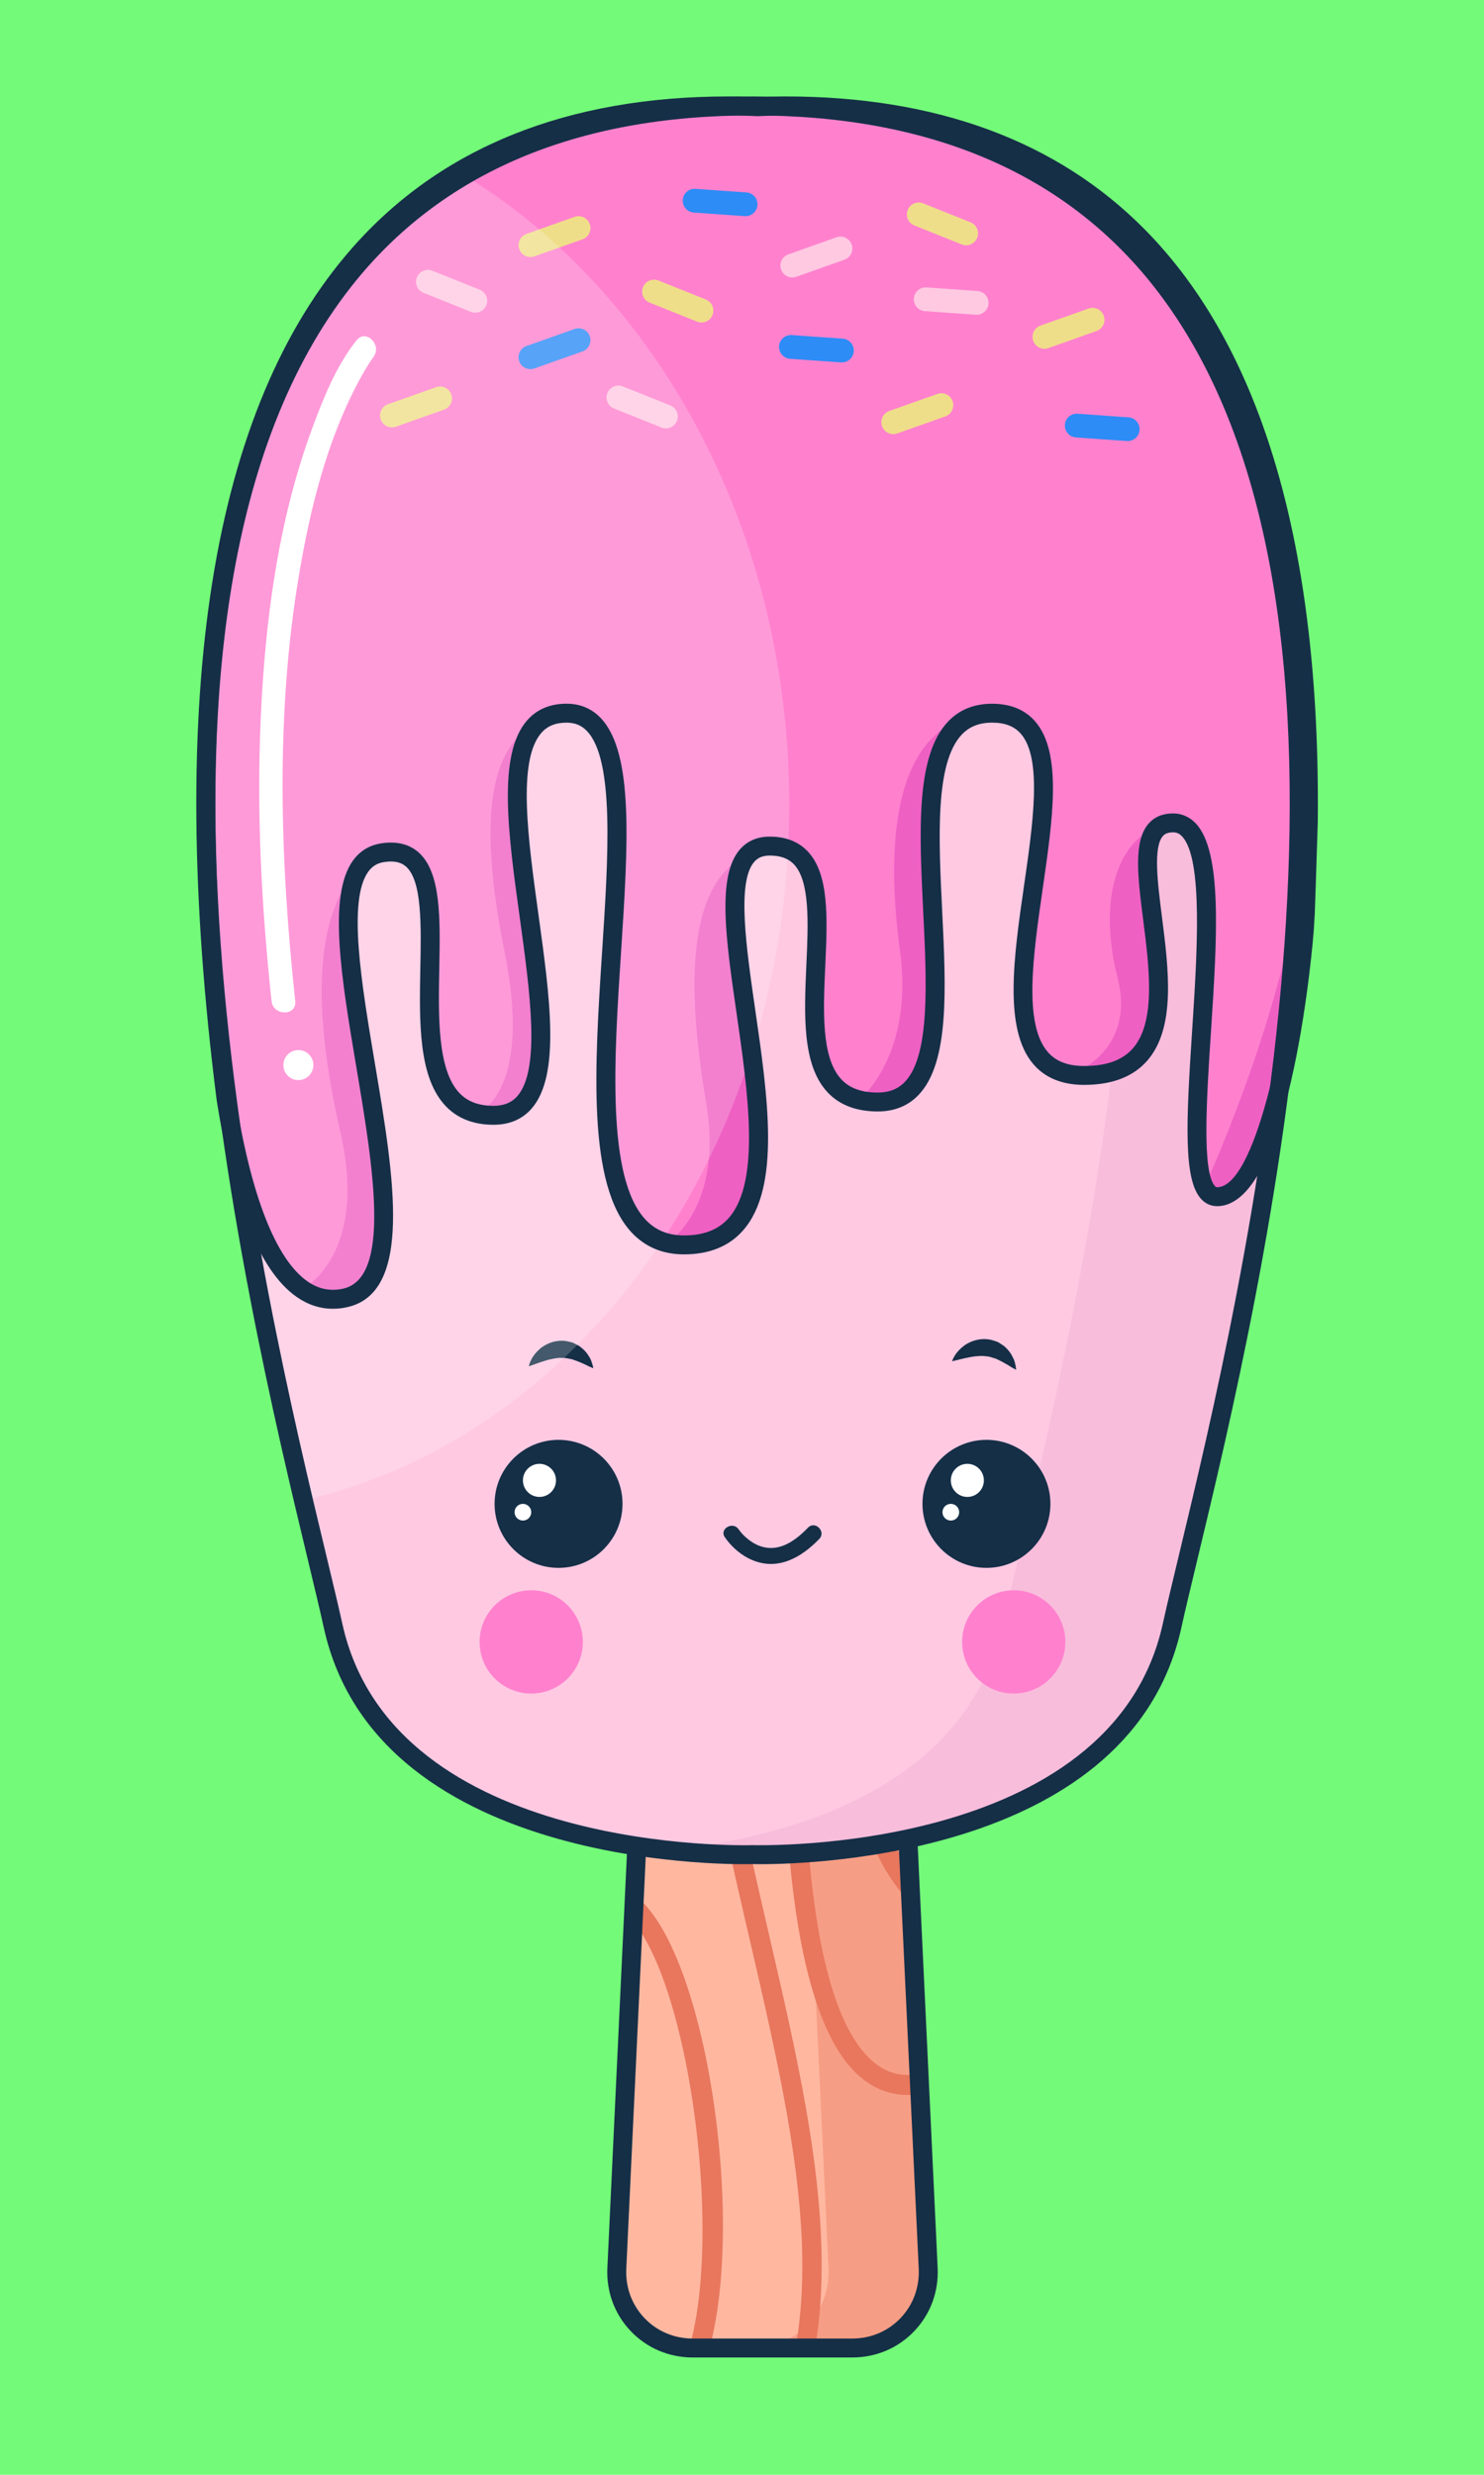 <?xml version='1.0' encoding='UTF-8'?>
<svg xmlns="http://www.w3.org/2000/svg" xmlns:xlink="http://www.w3.org/1999/xlink" xmlns:svg="http://www.w3.org/2000/svg" xmlns:serif="http://www.serif.com/" height="100%" style="fill-rule:evenodd;clip-rule:evenodd;" version="1.1" viewBox="330.0 500.0 60.0 100.0" width="100%">
    <g>
        <svg:rect x="330" y="500" width="60" height="100" style="fill:rgb(115,250,121);" />
        <svg:g transform="matrix(0.766,0,0,0.766,217.085,470.914)">
            <svg:g>
                <svg:g>
                    <svg:g>
                        <svg:g>
                            <svg:g>
                                <svg:path d="M196.399,157.627C196.507,159.939 194.705,161.831 192.39,161.831L183.974,161.831C181.661,161.831 179.857,159.938 179.965,157.627L181.672,121.504C181.781,119.192 183.764,117.301 186.078,117.301L190.286,117.301C192.6,117.301 194.583,119.193 194.691,121.504L196.399,157.627Z" style="fill:rgb(255,183,160);fill-rule:nonzero;" />
                            </svg:g>
                            <svg:g>
                                <svg:g>
                                    <svg:clipPath id="_clip55">
                                        <svg:path d="M196.399,157.627C196.507,159.939 194.705,161.831 192.39,161.831L183.974,161.831C181.661,161.831 179.857,159.938 179.965,157.627L181.672,121.504C181.781,119.192 183.764,117.301 186.078,117.301L190.286,117.301C192.6,117.301 194.583,119.193 194.691,121.504L196.399,157.627Z" />
                                    </svg:clipPath>
                                    <svg:g clip-path="url(#_clip55)">
                                        <svg:g>
                                            <svg:g>
                                                <svg:path d="M181.896,173.667C181.565,173.667 181.24,173.61 180.919,173.5C177.621,172.349 176.199,165.471 175.647,161.474C174.347,152.086 175.142,140.014 178.151,137.908C178.819,137.442 180.151,136.913 181.593,138.603C185.549,143.245 187.302,160.867 183.296,165.001L182.539,164.27C186.116,160.581 184.321,143.428 180.791,139.286C179.874,138.209 179.219,138.444 178.755,138.771C176.366,140.442 175.343,151.618 176.689,161.331C177.561,167.635 179.272,171.813 181.265,172.509C182.163,172.82 183.186,172.433 184.313,171.358C192.386,163.651 189.874,152.788 186.962,140.209C186.487,138.164 186.006,136.085 185.564,133.979C182.416,119.025 185.448,109.392 185.579,108.99L186.579,109.313C186.549,109.41 183.508,119.104 186.594,133.762C187.035,135.861 187.516,137.933 187.987,139.971C190.847,152.327 193.548,163.998 185.041,172.117C183.958,173.148 182.905,173.667 181.896,173.667Z" style="fill:rgb(232,119,93);fill-rule:nonzero;" />
                                            </svg:g>
                                        </svg:g>
                                        <svg:g>
                                            <svg:g>
                                                <svg:path d="M195.326,148.483C194.389,148.483 193.541,148.158 192.79,147.511C186.262,141.889 189.603,112.191 189.748,110.929L190.794,111.049C190.759,111.353 187.367,141.453 193.478,146.714C194.272,147.4 195.181,147.589 196.268,147.296C198.93,146.577 200.391,144.061 200.61,139.817C201.052,131.186 196.026,118.685 194.56,117.84C193.969,118.249 192.925,121.766 192.956,126.518C192.976,129.654 193.544,137.156 198.369,139.076L197.981,140.054C192.784,137.987 191.486,130.29 192.004,123.777C192.058,123.103 192.578,117.19 194.379,116.788C196.341,116.331 199.263,124.772 200.399,129.377C201.644,134.422 203.758,146.364 196.541,148.313C196.122,148.426 195.717,148.483 195.326,148.483Z" style="fill:rgb(232,119,93);fill-rule:nonzero;" />
                                            </svg:g>
                                        </svg:g>
                                    </svg:g>
                                </svg:g>
                            </svg:g>
                        </svg:g>
                        <svg:g opacity="0.4">
                            <svg:path d="M194.692,121.504C194.584,119.192 192.6,117.301 190.287,117.301L186.079,117.301C185.899,117.301 185.727,117.333 185.553,117.355C187.632,117.618 189.332,119.372 189.433,121.504L191.14,157.627C191.249,159.939 189.446,161.831 187.132,161.831L192.391,161.831C194.705,161.831 196.508,159.938 196.4,157.627L194.692,121.504Z" style="fill:rgb(232,119,93);fill-rule:nonzero;" />
                        </svg:g>
                    </svg:g>
                    <svg:g>
                        <svg:path d="M192.391,162.331L183.975,162.331C182.719,162.331 181.557,161.838 180.702,160.942C179.847,160.046 179.407,158.859 179.467,157.603L181.174,121.48C181.296,118.899 183.497,116.8 186.08,116.8L190.288,116.8C192.872,116.8 195.072,118.899 195.193,121.48L196.9,157.603C196.959,158.86 196.52,160.045 195.665,160.942C194.81,161.838 193.647,162.331 192.391,162.331ZM186.079,117.801C184.022,117.801 182.269,119.473 182.172,121.528L180.465,157.651C180.419,158.632 180.76,159.556 181.425,160.253C182.089,160.949 182.995,161.332 183.975,161.332L192.391,161.332C193.371,161.332 194.277,160.949 194.941,160.253C195.606,159.557 195.946,158.632 195.901,157.651L194.194,121.528C194.098,119.473 192.345,117.801 190.288,117.801L186.079,117.801Z" style="fill:rgb(21,47,71);fill-rule:nonzero;" />
                    </svg:g>
                </svg:g>
                <svg:g>
                    <svg:g>
                        <svg:g>
                            <svg:path d="M187.132,43.559C142.527,43.559 162.179,110.931 164.986,123.719C167.793,136.507 187.132,135.804 187.132,135.804C187.132,135.804 206.469,136.507 209.276,123.719C212.083,110.931 231.734,43.559 187.132,43.559Z" style="fill:rgb(255,201,226);fill-rule:nonzero;" />
                        </svg:g>
                        <svg:g>
                            <svg:path d="M187.132,43.559C185.557,43.559 184.07,43.652 182.652,43.814C221.401,48.257 203.026,111.382 200.319,123.719C198.378,132.558 188.544,134.95 182.652,135.586C185.285,135.869 187.132,135.804 187.132,135.804C187.132,135.804 206.469,136.507 209.276,123.719C212.083,110.931 231.734,43.559 187.132,43.559Z" style="fill:rgb(249,189,220);fill-rule:nonzero;" />
                        </svg:g>
                    </svg:g>
                </svg:g>
                <svg:g>
                    <svg:g>
                        <svg:path d="M188.878,43.559C188.364,43.559 187.866,43.577 187.37,43.596C186.873,43.577 186.375,43.559 185.861,43.559C157.971,43.559 156.361,72.378 159.334,95.897C160.115,100.854 161.849,107.208 165.583,106.448C171.615,105.22 162.062,83.833 167.594,82.956C173.124,82.08 166.755,96.806 173.459,96.806C180.163,96.806 170.442,75.594 177.314,75.594C184.185,75.594 174.464,103.643 183.514,103.643C192.565,103.643 182.34,82.606 188.039,82.606C193.738,82.606 186.866,96.105 193.738,96.105C200.609,96.105 192.565,75.594 199.771,75.594C206.977,75.594 196.616,94.702 204.631,94.702C212.646,94.702 205.199,81.379 209.323,81.379C213.447,81.379 208.631,101.099 211.646,101.099C214.448,101.099 215.941,91.24 216.252,87.004C216.27,86.72 216.286,86.436 216.302,86.15C216.302,86.143 216.304,86.135 216.304,86.128C216.329,85.489 216.386,83.736 216.461,81.312C216.659,61.932 211.146,43.559 188.878,43.559Z" style="fill:rgb(255,129,206);fill-rule:nonzero;" />
                    </svg:g>
                    <svg:g>
                        <svg:g>
                            <svg:path d="M166.609,83.466C163.95,85.948 163.864,91.108 165.372,97.682C166.851,104.124 163.502,105.9 163.367,105.967C164.014,106.415 164.746,106.617 165.583,106.448C171.171,105.311 163.394,86.885 166.613,83.479L166.609,83.466Z" style="fill:rgb(239,96,195);fill-rule:nonzero;" />
                        </svg:g>
                        <svg:g>
                            <svg:path d="M175.861,76.069L175.86,76.063C173.4,77.191 172.537,80.72 174.046,88.213C175.555,95.708 172.592,96.695 172.592,96.695C172.856,96.759 173.138,96.803 173.459,96.803C179.569,96.805 172.04,79.189 175.861,76.069Z" style="fill:rgb(239,96,195);fill-rule:nonzero;" />
                        </svg:g>
                        <svg:g>
                            <svg:path d="M186.868,83.09L186.867,83.085C183.43,84.616 183.766,90.757 184.688,96.191C185.602,101.584 182.706,103.512 182.662,103.542C182.927,103.604 183.208,103.642 183.515,103.642C191.752,103.642 184.028,86.222 186.868,83.09Z" style="fill:rgb(239,96,195);fill-rule:nonzero;" />
                        </svg:g>
                        <svg:g>
                            <svg:path d="M198.791,75.761L198.791,75.749C194.541,76.605 194.158,82.605 194.912,88.127C195.666,93.649 192.771,95.987 192.771,95.987C193.06,96.058 193.377,96.103 193.739,96.103C200.259,96.104 193.36,77.651 198.791,75.761Z" style="fill:rgb(239,96,195);fill-rule:nonzero;" />
                        </svg:g>
                        <svg:g>
                            <svg:path d="M208.724,81.511C206.28,82.257 205.387,85.585 206.393,89.53C207.394,93.46 203.987,94.64 203.96,94.648C204.17,94.683 204.391,94.702 204.633,94.702C212.184,94.701 206.016,82.88 208.724,81.511Z" style="fill:rgb(239,96,195);fill-rule:nonzero;" />
                        </svg:g>
                        <svg:g>
                            <svg:path d="M216.305,86.149C216.305,86.142 216.307,86.134 216.307,86.127C216.332,85.488 216.389,83.735 216.464,81.311C216.468,81.029 216.464,80.748 216.464,80.466C216.171,89.42 210.983,100.582 210.983,100.582L210.984,100.584C211.143,100.913 211.36,101.098 211.649,101.098C214.451,101.098 215.944,91.239 216.255,87.003C216.272,86.719 216.289,86.435 216.305,86.149Z" style="fill:rgb(239,96,195);fill-rule:nonzero;" />
                        </svg:g>
                    </svg:g>
                </svg:g>
                <svg:g>
                    <svg:g>
                        <svg:g>
                            <svg:path d="M175.323,110.045C175.323,110.045 175.37,109.746 175.629,109.414C175.762,109.246 175.942,109.063 176.187,108.93C176.433,108.788 176.739,108.695 177.062,108.697C177.227,108.691 177.382,108.733 177.538,108.768C177.692,108.799 177.819,108.895 177.949,108.956C178.187,109.115 178.366,109.302 178.475,109.491C178.603,109.661 178.641,109.843 178.682,109.955C178.716,110.073 178.725,110.145 178.725,110.145C178.725,110.145 178.655,110.12 178.543,110.072C178.429,110.025 178.296,109.941 178.124,109.878C177.964,109.798 177.778,109.74 177.599,109.674C177.416,109.642 177.242,109.586 177.059,109.605C176.879,109.584 176.689,109.631 176.496,109.667C176.303,109.708 176.116,109.774 175.941,109.827C175.569,109.957 175.323,110.045 175.323,110.045Z" style="fill:rgb(21,47,71);fill-rule:nonzero;" />
                        </svg:g>
                        <svg:g>
                            <svg:path d="M197.664,109.78C197.664,109.78 197.74,109.49 198.038,109.183C198.183,109.031 198.383,108.87 198.642,108.76C198.897,108.649 199.213,108.583 199.535,108.619C199.699,108.629 199.849,108.689 200.001,108.735C200.15,108.785 200.266,108.893 200.391,108.964C200.61,109.152 200.77,109.356 200.856,109.553C200.967,109.736 200.989,109.919 201.018,110.034C201.038,110.157 201.042,110.227 201.042,110.227C201.042,110.227 200.974,110.198 200.868,110.135C200.761,110.083 200.634,109.981 200.47,109.901C200.314,109.806 200.14,109.723 199.97,109.643C199.786,109.59 199.622,109.518 199.437,109.516C199.259,109.48 199.066,109.507 198.873,109.521C198.677,109.544 198.484,109.59 198.304,109.625C197.919,109.718 197.664,109.78 197.664,109.78Z" style="fill:rgb(21,47,71);fill-rule:nonzero;" />
                        </svg:g>
                    </svg:g>
                    <svg:g>
                        <svg:g>
                            <svg:path d="M185.67,119.068C186.032,119.591 186.56,120.045 187.151,120.282C188.501,120.825 189.714,120.123 190.651,119.153C191.026,118.762 190.433,118.169 190.055,118.558C189.32,119.322 188.392,119.954 187.331,119.447C186.975,119.274 186.613,118.959 186.394,118.643C186.089,118.202 185.358,118.622 185.67,119.068Z" style="fill:rgb(21,47,71);fill-rule:nonzero;" />
                        </svg:g>
                    </svg:g>
                    <svg:g>
                        <svg:g>
                            <svg:g>
                                <svg:path d="M180.267,117.301C180.267,119.166 178.755,120.678 176.89,120.678C175.025,120.678 173.514,119.166 173.514,117.301C173.514,115.437 175.025,113.925 176.89,113.925C178.755,113.925 180.267,115.437 180.267,117.301Z" style="fill:rgb(21,47,71);fill-rule:nonzero;" />
                            </svg:g>
                            <svg:g>
                                <svg:g>
                                    <svg:path d="M176.755,116.063C176.755,116.544 176.364,116.936 175.882,116.936C175.401,116.936 175.01,116.544 175.01,116.063C175.01,115.581 175.401,115.19 175.882,115.19C176.364,115.19 176.755,115.581 176.755,116.063Z" style="fill:white;fill-rule:nonzero;" />
                                </svg:g>
                                <svg:g>
                                    <svg:circle cx="175.009" cy="117.742" r="0.441" style="fill:white;" />
                                </svg:g>
                            </svg:g>
                        </svg:g>
                        <svg:g>
                            <svg:g>
                                <svg:path d="M202.852,117.301C202.852,119.166 201.34,120.678 199.475,120.678C197.611,120.678 196.099,119.166 196.099,117.301C196.099,115.437 197.611,113.925 199.475,113.925C201.34,113.925 202.852,115.437 202.852,117.301Z" style="fill:rgb(21,47,71);fill-rule:nonzero;" />
                            </svg:g>
                            <svg:g>
                                <svg:g>
                                    <svg:path d="M199.34,116.063C199.34,116.544 198.949,116.936 198.467,116.936C197.986,116.936 197.595,116.544 197.595,116.063C197.595,115.581 197.986,115.19 198.467,115.19C198.949,115.19 199.34,115.581 199.34,116.063Z" style="fill:white;fill-rule:nonzero;" />
                                </svg:g>
                                <svg:g>
                                    <svg:path d="M198.036,117.742C198.036,117.986 197.839,118.183 197.594,118.183C197.351,118.183 197.154,117.986 197.154,117.742C197.154,117.498 197.351,117.301 197.594,117.301C197.839,117.301 198.036,117.498 198.036,117.742Z" style="fill:white;fill-rule:nonzero;" />
                                </svg:g>
                            </svg:g>
                        </svg:g>
                    </svg:g>
                    <svg:g>
                        <svg:g>
                            <svg:path d="M178.173,124.585C178.173,126.09 176.953,127.309 175.448,127.309C173.943,127.309 172.723,126.09 172.723,124.585C172.723,123.081 173.943,121.86 175.448,121.86C176.953,121.86 178.173,123.081 178.173,124.585Z" style="fill:rgb(255,129,206);fill-rule:nonzero;" />
                        </svg:g>
                        <svg:g>
                            <svg:path d="M203.641,124.585C203.641,126.09 202.422,127.309 200.917,127.309C199.412,127.309 198.192,126.09 198.192,124.585C198.192,123.081 199.412,121.86 200.917,121.86C202.422,121.86 203.641,123.081 203.641,124.585Z" style="fill:rgb(255,129,206);fill-rule:nonzero;" />
                        </svg:g>
                    </svg:g>
                </svg:g>
                <svg:g>
                    <svg:g>
                        <svg:path d="M178.538,49.793C178.653,50.119 178.483,50.479 178.156,50.595L175.615,51.495C175.289,51.61 174.93,51.438 174.814,51.112C174.699,50.785 174.87,50.427 175.197,50.311L177.738,49.411C178.064,49.296 178.423,49.467 178.538,49.793Z" style="fill:rgb(239,222,137);fill-rule:nonzero;" />
                    </svg:g>
                    <svg:g>
                        <svg:path d="M185.016,54.587C184.888,54.908 184.522,55.066 184.201,54.937L181.698,53.935C181.376,53.806 181.219,53.441 181.348,53.12C181.478,52.798 181.842,52.642 182.163,52.769L184.667,53.772C184.987,53.9 185.144,54.266 185.016,54.587Z" style="fill:rgb(239,222,137);fill-rule:nonzero;" />
                    </svg:g>
                    <svg:g>
                        <svg:path d="M187.387,48.792C187.363,49.138 187.063,49.397 186.717,49.373L184.029,49.185C183.682,49.16 183.423,48.86 183.447,48.514C183.471,48.168 183.771,47.909 184.117,47.932L186.806,48.123C187.15,48.146 187.411,48.445 187.387,48.792Z" style="fill:rgb(45,140,246);fill-rule:nonzero;" />
                    </svg:g>
                    <svg:g>
                        <svg:path d="M192.362,50.871C192.477,51.197 192.307,51.556 191.98,51.672L189.439,52.572C189.112,52.688 188.753,52.517 188.638,52.19C188.522,51.864 188.694,51.506 189.02,51.389L191.561,50.489C191.889,50.374 192.247,50.544 192.362,50.871Z" style="fill:rgb(255,201,226);fill-rule:nonzero;" />
                    </svg:g>
                    <svg:g>
                        <svg:path d="M173.08,54.069C172.951,54.391 172.586,54.548 172.264,54.42L169.762,53.418C169.44,53.288 169.284,52.924 169.412,52.603C169.541,52.281 169.905,52.124 170.227,52.253L172.73,53.255C173.053,53.383 173.209,53.748 173.08,54.069Z" style="fill:rgb(255,201,226);fill-rule:nonzero;" />
                    </svg:g>
                    <svg:g>
                        <svg:path d="M178.538,55.707C178.653,56.034 178.483,56.392 178.156,56.509L175.615,57.408C175.289,57.524 174.93,57.353 174.814,57.026C174.699,56.7 174.87,56.341 175.197,56.225L177.738,55.325C178.064,55.21 178.423,55.381 178.538,55.707Z" style="fill:rgb(45,140,246);fill-rule:nonzero;" />
                    </svg:g>
                    <svg:g>
                        <svg:path d="M192.471,56.506C192.447,56.851 192.147,57.112 191.801,57.088L189.112,56.898C188.766,56.874 188.507,56.575 188.531,56.229C188.555,55.883 188.854,55.623 189.2,55.646L191.89,55.836C192.234,55.861 192.495,56.16 192.471,56.506Z" style="fill:rgb(45,140,246);fill-rule:nonzero;" />
                    </svg:g>
                    <svg:g>
                        <svg:path d="M198.987,50.515C198.858,50.836 198.494,50.994 198.172,50.865L195.669,49.863C195.347,49.734 195.192,49.37 195.32,49.049C195.448,48.727 195.813,48.57 196.135,48.699L198.637,49.7C198.959,49.828 199.116,50.193 198.987,50.515Z" style="fill:rgb(239,222,137);fill-rule:nonzero;" />
                    </svg:g>
                    <svg:g>
                        <svg:path d="M199.584,53.993C199.56,54.337 199.26,54.598 198.914,54.574L196.226,54.384C195.88,54.361 195.621,54.061 195.644,53.715C195.668,53.369 195.967,53.109 196.314,53.133L199.003,53.322C199.349,53.348 199.609,53.646 199.584,53.993Z" style="fill:rgb(255,201,226);fill-rule:nonzero;" />
                    </svg:g>
                    <svg:g>
                        <svg:path d="M205.669,54.63C205.784,54.956 205.614,55.315 205.287,55.431L202.746,56.331C202.42,56.447 202.061,56.275 201.945,55.949C201.829,55.622 202.001,55.263 202.328,55.147L204.868,54.248C205.195,54.132 205.554,54.303 205.669,54.63Z" style="fill:rgb(239,222,137);fill-rule:nonzero;" />
                    </svg:g>
                    <svg:g>
                        <svg:path d="M171.228,58.778C171.344,59.105 171.173,59.464 170.847,59.58L168.305,60.48C167.979,60.595 167.62,60.424 167.505,60.097C167.389,59.771 167.56,59.412 167.886,59.296L170.428,58.397C170.755,58.281 171.113,58.452 171.228,58.778Z" style="fill:rgb(239,222,137);fill-rule:nonzero;" />
                    </svg:g>
                    <svg:g>
                        <svg:path d="M183.137,60.173C183.008,60.494 182.643,60.652 182.322,60.523L179.819,59.521C179.497,59.393 179.34,59.027 179.469,58.706C179.598,58.384 179.962,58.227 180.285,58.356L182.787,59.358C183.109,59.486 183.266,59.851 183.137,60.173Z" style="fill:rgb(255,201,226);fill-rule:nonzero;" />
                    </svg:g>
                    <svg:g>
                        <svg:path d="M207.557,60.655C207.532,61.001 207.232,61.261 206.886,61.236L204.198,61.047C203.851,61.023 203.592,60.723 203.617,60.377C203.64,60.031 203.94,59.772 204.286,59.795L206.975,59.986C207.319,60.009 207.581,60.31 207.557,60.655Z" style="fill:rgb(45,140,246);fill-rule:nonzero;" />
                    </svg:g>
                    <svg:g>
                        <svg:path d="M197.689,59.134C197.804,59.461 197.633,59.82 197.307,59.936L194.765,60.836C194.439,60.951 194.081,60.78 193.965,60.453C193.849,60.127 194.02,59.768 194.346,59.652L196.888,58.752C197.215,58.637 197.573,58.808 197.689,59.134Z" style="fill:rgb(239,222,137);fill-rule:nonzero;" />
                    </svg:g>
                </svg:g>
            </svg:g>
            <svg:path d="M189.068,80.426C189.068,65.959 182.098,53.421 171.909,47.212C151.037,59.468 159.231,99.341 163.422,117.112C178.03,113.795 189.068,98.636 189.068,80.426Z" style="fill:white;fill-opacity:0.2;fill-rule:nonzero;" />
            <svg:g>
                <svg:path d="M164.98,107.01C164.306,107.01 163.667,106.803 163.073,106.39C161.142,105.05 159.718,101.545 158.84,95.974C156.14,74.61 158.553,59.495 166.011,51.036C170.677,45.743 177.356,43.059 185.862,43.059C186.382,43.059 186.886,43.077 187.389,43.097C187.854,43.078 188.358,43.059 188.878,43.059C196.846,43.059 203.219,45.416 207.821,50.064C214.034,56.339 217.11,66.854 216.964,81.315C216.888,83.753 216.832,85.507 216.806,86.147L216.754,87.034C216.743,87.185 215.637,101.598 211.649,101.598C211.33,101.598 211.042,101.47 210.815,101.228C209.867,100.216 210.013,97.198 210.33,92.358C210.594,88.318 210.923,83.29 209.803,82.094C209.663,81.944 209.516,81.878 209.326,81.878C209.001,81.878 208.864,81.991 208.789,82.075C208.271,82.663 208.509,84.536 208.74,86.346C209.089,89.088 209.485,92.196 207.952,93.936C207.213,94.775 206.097,95.2 204.633,95.2C203.481,95.2 202.581,94.836 201.959,94.116C200.364,92.274 200.92,88.42 201.459,84.693C201.935,81.398 202.428,77.99 201.294,76.681C200.95,76.284 200.453,76.091 199.772,76.091C199.101,76.091 198.58,76.296 198.179,76.716C196.755,78.212 196.95,82.174 197.138,86.005C197.34,90.121 197.531,94.009 195.896,95.727C195.343,96.308 194.617,96.602 193.739,96.602C192.622,96.602 191.737,96.27 191.11,95.613C189.73,94.168 189.853,91.468 189.971,88.857C190.069,86.696 190.171,84.462 189.311,83.563C189.015,83.253 188.599,83.103 188.039,83.103C187.675,83.103 187.414,83.209 187.217,83.437C186.297,84.5 186.793,87.927 187.272,91.242C187.936,95.831 188.622,100.575 186.646,102.858C185.909,103.709 184.855,104.141 183.514,104.141C182.395,104.141 181.466,103.754 180.751,102.991C178.385,100.465 178.795,94.2 179.191,88.14C179.514,83.2 179.848,78.092 178.402,76.549C178.11,76.237 177.764,76.092 177.313,76.092C176.734,76.092 176.298,76.269 175.98,76.635C174.707,78.096 175.278,82.231 175.831,86.228C176.433,90.58 177.001,94.69 175.47,96.448C174.975,97.016 174.298,97.304 173.458,97.304C172.424,97.304 171.585,96.984 170.966,96.352C169.481,94.837 169.539,91.879 169.595,89.018C169.639,86.758 169.685,84.421 168.832,83.678C168.562,83.442 168.182,83.368 167.67,83.448C167.316,83.504 167.054,83.666 166.845,83.956C165.751,85.478 166.488,89.856 167.2,94.091C168.203,100.05 169.241,106.213 165.68,106.937C165.445,106.986 165.21,107.01 164.98,107.01ZM185.861,44.059C177.655,44.059 171.228,46.629 166.76,51.697C159.501,59.932 157.169,74.782 159.83,95.834C160.65,101.035 161.969,104.407 163.643,105.569C164.216,105.966 164.817,106.092 165.483,105.958C168.096,105.426 167.097,99.493 166.216,94.258C165.435,89.617 164.697,85.234 166.035,83.374C166.399,82.867 166.897,82.56 167.515,82.462C168.326,82.334 168.99,82.49 169.49,82.925C170.695,83.975 170.647,86.435 170.595,89.039C170.545,91.569 170.488,94.437 171.68,95.652C172.11,96.091 172.692,96.304 173.458,96.304C174.004,96.304 174.415,96.136 174.716,95.791C175.948,94.377 175.385,90.304 174.841,86.365C174.231,81.951 173.654,77.783 175.226,75.978C175.738,75.39 176.44,75.092 177.313,75.092C178.04,75.092 178.651,75.352 179.132,75.865C180.874,77.725 180.556,82.581 180.188,88.205C179.823,93.779 179.41,100.098 181.48,102.307C182.005,102.868 182.671,103.141 183.513,103.141C184.566,103.141 185.344,102.834 185.889,102.204C187.566,100.267 186.883,95.549 186.281,91.386C185.723,87.526 185.241,84.191 186.46,82.783C186.85,82.333 187.381,82.104 188.038,82.104C188.874,82.104 189.545,82.363 190.033,82.874C191.188,84.082 191.081,86.424 190.969,88.904C190.86,91.305 190.747,93.788 191.832,94.924C192.269,95.382 192.893,95.604 193.738,95.604C194.34,95.604 194.809,95.419 195.171,95.04C196.51,93.633 196.321,89.781 196.138,86.057C195.93,81.829 195.734,77.836 197.454,76.03C198.045,75.409 198.825,75.094 199.771,75.094C200.745,75.094 201.512,75.408 202.049,76.029C203.482,77.683 202.979,81.159 202.447,84.839C201.941,88.344 201.417,91.968 202.713,93.465C203.143,93.962 203.77,94.203 204.631,94.203C205.811,94.203 206.652,93.9 207.2,93.278C208.434,91.877 208.069,89.007 207.746,86.475C207.464,84.259 207.22,82.344 208.036,81.416C208.349,81.061 208.783,80.88 209.323,80.88C209.786,80.88 210.203,81.064 210.529,81.412C211.946,82.924 211.644,87.539 211.324,92.425C211.098,95.881 210.842,99.799 211.542,100.546C211.592,100.6 211.622,100.6 211.646,100.6C213.645,100.6 215.344,92.54 215.754,86.969L215.803,86.125C215.83,85.472 215.887,83.721 215.961,81.298C216.104,67.124 213.125,56.849 207.107,50.771C202.7,46.319 196.565,44.062 188.875,44.062C188.368,44.062 187.876,44.08 187.386,44.099C186.86,44.077 186.369,44.059 185.861,44.059Z" style="fill:rgb(21,47,71);fill-rule:nonzero;" />
            </svg:g>
            <svg:g>
                <svg:g>
                    <svg:path d="M187.554,136.309C187.284,136.309 187.13,136.305 187.114,136.304C186.948,136.312 167.361,136.872 164.498,123.827C164.297,122.91 164.009,121.714 163.665,120.281C160.344,106.469 151.522,69.78 165.174,52.458C170.088,46.222 177.476,43.06 187.133,43.06C196.789,43.06 204.176,46.222 209.09,52.457C222.741,69.779 213.92,106.469 210.598,120.281C210.254,121.714 209.966,122.911 209.765,123.827C207.142,135.773 190.49,136.309 187.554,136.309ZM187.114,135.304C187.335,135.31 206.103,135.84 208.787,123.611C208.989,122.69 209.279,121.487 209.625,120.046C212.915,106.363 221.654,70.017 208.303,53.075C203.589,47.093 196.465,44.059 187.132,44.059C177.798,44.059 170.674,47.093 165.959,53.076C152.607,70.018 161.347,106.364 164.637,120.047C164.983,121.488 165.273,122.692 165.475,123.612C168.159,135.842 186.924,135.314 187.114,135.304Z" style="fill:rgb(21,47,71);fill-rule:nonzero;" />
                </svg:g>
            </svg:g>
            <svg:g>
                <svg:g>
                    <svg:path d="M166.226,55.925C165.155,57.271 164.475,58.978 163.886,60.572C162.075,65.472 161.391,70.784 161.166,75.977C160.952,80.918 161.215,85.867 161.742,90.781C161.827,91.573 163.078,91.581 162.992,90.781C162.194,83.34 161.943,75.712 163.19,68.303C163.775,64.823 164.653,61.251 166.324,58.116C166.518,57.752 166.725,57.395 166.949,57.049C167.006,56.961 167.311,56.555 167.11,56.808C167.606,56.185 166.727,55.295 166.226,55.925Z" style="fill:white;fill-rule:nonzero;" />
                </svg:g>
                <svg:path d="M163.95,94.155C163.95,94.592 163.596,94.947 163.158,94.947C162.721,94.947 162.366,94.593 162.366,94.155C162.366,93.717 162.72,93.363 163.158,93.363C163.596,93.363 163.95,93.718 163.95,94.155Z" style="fill:white;fill-rule:nonzero;" />
            </svg:g>
        </svg:g>
    </g>
</svg>